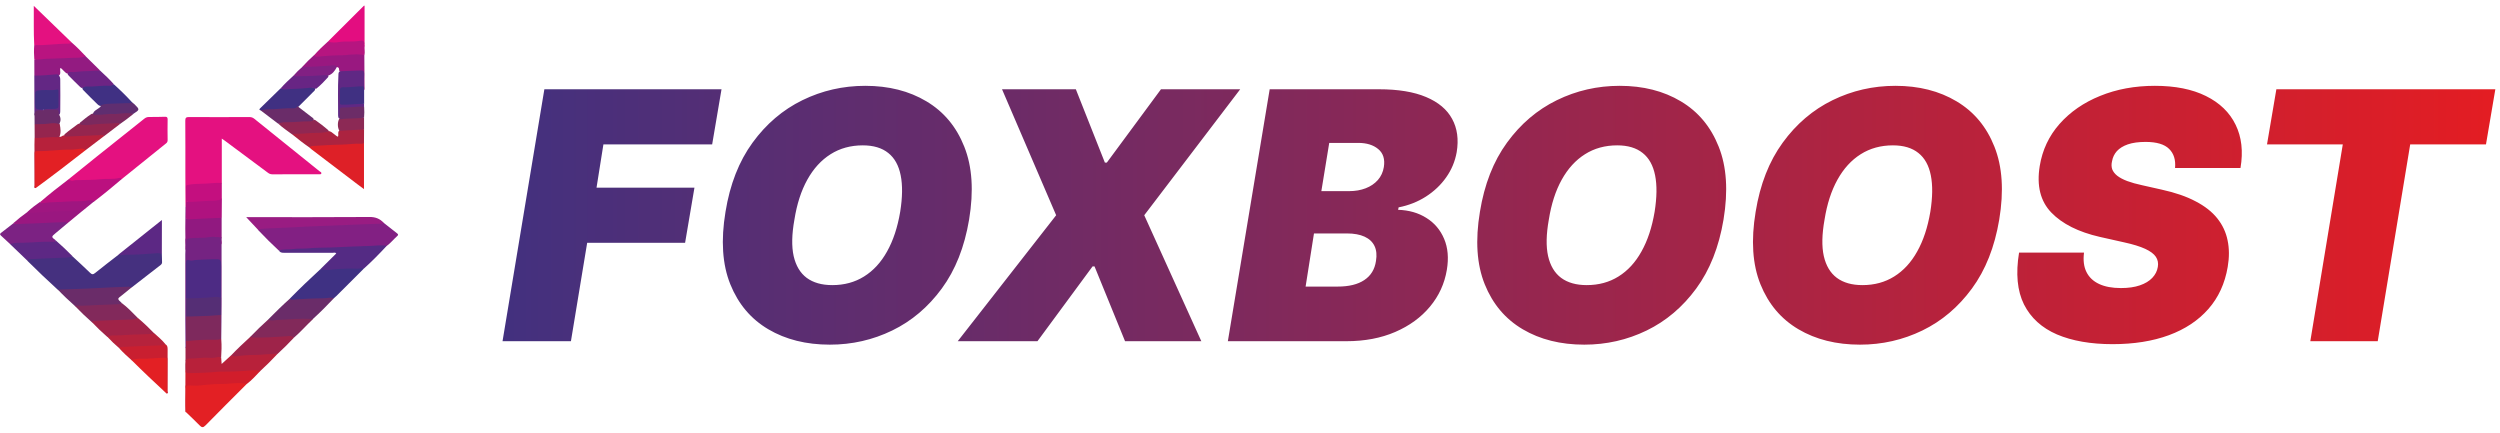 <svg width="231" height="40" viewBox="0 0 231 40" fill="none" xmlns="http://www.w3.org/2000/svg">
<path d="M46.434 31.527L50.299 8.248H66.668L65.804 13.34H55.755L55.119 17.341H64.167L63.303 22.434H54.255L52.754 31.527H46.434ZM89.544 20.297C89.119 22.828 88.278 24.95 87.02 26.662C85.762 28.375 84.235 29.667 82.439 30.539C80.643 31.41 78.722 31.846 76.676 31.846C74.494 31.846 72.599 31.372 70.993 30.425C69.386 29.478 68.216 28.091 67.48 26.265C66.745 24.438 66.598 22.206 67.037 19.569C67.446 17.038 68.28 14.909 69.538 13.181C70.796 11.453 72.33 10.146 74.141 9.259C75.953 8.373 77.889 7.93 79.95 7.93C82.117 7.93 84.001 8.407 85.6 9.362C87.206 10.317 88.373 11.715 89.1 13.556C89.836 15.398 89.983 17.645 89.544 20.297ZM83.178 19.569C83.391 18.236 83.406 17.114 83.224 16.205C83.042 15.288 82.659 14.598 82.076 14.136C81.492 13.666 80.708 13.431 79.723 13.431C78.601 13.431 77.608 13.704 76.745 14.25C75.881 14.795 75.165 15.58 74.596 16.603C74.028 17.626 73.63 18.857 73.403 20.297C73.16 21.646 73.137 22.767 73.334 23.662C73.539 24.556 73.941 25.226 74.539 25.674C75.146 26.121 75.934 26.344 76.904 26.344C78.01 26.344 78.988 26.079 79.836 25.549C80.693 25.018 81.401 24.249 81.962 23.241C82.53 22.233 82.936 21.009 83.178 19.569ZM99.408 8.248L102.09 15.023H102.272L107.274 8.248H114.594L105.728 19.888L111.002 31.527H103.954L101.135 24.616H100.953L95.861 31.527H88.495L97.589 19.888L92.587 8.248H99.408ZM113.454 31.527L117.319 8.248H127.413C129.186 8.248 130.638 8.487 131.767 8.964C132.903 9.441 133.707 10.116 134.176 10.987C134.654 11.859 134.794 12.886 134.597 14.068C134.445 14.916 134.12 15.693 133.619 16.398C133.127 17.095 132.502 17.686 131.744 18.171C130.994 18.649 130.156 18.978 129.232 19.16L129.186 19.387C130.187 19.418 131.058 19.668 131.801 20.138C132.543 20.6 133.089 21.244 133.438 22.07C133.786 22.889 133.87 23.843 133.688 24.935C133.476 26.208 132.956 27.341 132.13 28.333C131.304 29.326 130.232 30.107 128.914 30.675C127.595 31.243 126.095 31.527 124.412 31.527H113.454ZM120.638 26.48H123.594C124.64 26.48 125.462 26.28 126.06 25.878C126.667 25.477 127.027 24.889 127.14 24.116C127.231 23.571 127.186 23.108 127.004 22.729C126.822 22.351 126.515 22.063 126.083 21.866C125.651 21.669 125.109 21.57 124.458 21.57H121.411L120.638 26.48ZM122.093 17.66H124.685C125.231 17.66 125.731 17.573 126.185 17.398C126.64 17.224 127.015 16.97 127.311 16.637C127.606 16.303 127.792 15.902 127.868 15.432C127.981 14.704 127.807 14.151 127.345 13.772C126.89 13.393 126.276 13.204 125.503 13.204H122.821L122.093 17.66ZM159.252 20.297C158.828 22.828 157.987 24.95 156.729 26.662C155.471 28.375 153.944 29.667 152.148 30.539C150.352 31.41 148.431 31.846 146.385 31.846C144.202 31.846 142.308 31.372 140.701 30.425C139.095 29.478 137.924 28.091 137.189 26.265C136.454 24.438 136.306 22.206 136.745 19.569C137.155 17.038 137.988 14.909 139.246 13.181C140.504 11.453 142.039 10.146 143.85 9.259C145.661 8.373 147.597 7.93 149.658 7.93C151.826 7.93 153.709 8.407 155.308 9.362C156.914 10.317 158.081 11.715 158.809 13.556C159.544 15.398 159.692 17.645 159.252 20.297ZM152.887 19.569C153.099 18.236 153.114 17.114 152.932 16.205C152.75 15.288 152.368 14.598 151.784 14.136C151.2 13.666 150.416 13.431 149.431 13.431C148.309 13.431 147.317 13.704 146.453 14.25C145.589 14.795 144.873 15.58 144.304 16.603C143.736 17.626 143.338 18.857 143.111 20.297C142.868 21.646 142.846 22.767 143.043 23.662C143.247 24.556 143.649 25.226 144.248 25.674C144.854 26.121 145.642 26.344 146.612 26.344C147.718 26.344 148.696 26.079 149.545 25.549C150.401 25.018 151.11 24.249 151.67 23.241C152.239 22.233 152.644 21.009 152.887 19.569ZM184.729 20.297C184.304 22.828 183.463 24.95 182.205 26.662C180.947 28.375 179.42 29.667 177.624 30.539C175.828 31.41 173.907 31.846 171.861 31.846C169.679 31.846 167.784 31.372 166.178 30.425C164.571 29.478 163.4 28.091 162.665 26.265C161.93 24.438 161.782 22.206 162.222 19.569C162.631 17.038 163.465 14.909 164.723 13.181C165.98 11.453 167.515 10.146 169.326 9.259C171.137 8.373 173.074 7.93 175.135 7.93C177.302 7.93 179.185 8.407 180.784 9.362C182.391 10.317 183.558 11.715 184.285 13.556C185.02 15.398 185.168 17.645 184.729 20.297ZM178.363 19.569C178.575 18.236 178.59 17.114 178.408 16.205C178.227 15.288 177.844 14.598 177.26 14.136C176.677 13.666 175.893 13.431 174.907 13.431C173.786 13.431 172.793 13.704 171.929 14.25C171.065 14.795 170.349 15.58 169.781 16.603C169.213 17.626 168.815 18.857 168.587 20.297C168.345 21.646 168.322 22.767 168.519 23.662C168.724 24.556 169.125 25.226 169.724 25.674C170.33 26.121 171.118 26.344 172.088 26.344C173.195 26.344 174.172 26.079 175.021 25.549C175.877 25.018 176.586 24.249 177.147 23.241C177.715 22.233 178.12 21.009 178.363 19.569ZM200.975 15.523C201.043 14.773 200.861 14.185 200.429 13.761C199.997 13.329 199.27 13.113 198.247 13.113C197.595 13.113 197.049 13.189 196.61 13.34C196.178 13.492 195.841 13.7 195.598 13.965C195.363 14.231 195.216 14.538 195.155 14.886C195.087 15.159 195.091 15.409 195.166 15.636C195.25 15.856 195.405 16.057 195.632 16.239C195.867 16.421 196.174 16.584 196.553 16.728C196.94 16.872 197.398 17 197.928 17.114L199.747 17.523C200.99 17.796 202.032 18.156 202.873 18.603C203.722 19.043 204.389 19.566 204.874 20.172C205.359 20.778 205.677 21.456 205.829 22.206C205.988 22.957 205.992 23.775 205.84 24.662C205.582 26.193 204.987 27.488 204.055 28.549C203.123 29.61 201.907 30.417 200.407 30.971C198.906 31.524 197.171 31.8 195.2 31.8C193.185 31.8 191.472 31.501 190.062 30.902C188.661 30.296 187.645 29.372 187.016 28.129C186.395 26.878 186.243 25.283 186.561 23.343H192.563C192.472 24.056 192.548 24.654 192.791 25.139C193.033 25.624 193.423 25.992 193.961 26.242C194.499 26.492 195.17 26.617 195.973 26.617C196.655 26.617 197.239 26.534 197.724 26.367C198.209 26.2 198.592 25.969 198.872 25.674C199.152 25.378 199.323 25.041 199.383 24.662C199.444 24.313 199.383 24.003 199.202 23.73C199.02 23.457 198.69 23.211 198.213 22.991C197.735 22.771 197.08 22.57 196.246 22.388L194.018 21.888C192.04 21.434 190.547 20.683 189.54 19.638C188.532 18.592 188.176 17.16 188.471 15.341C188.714 13.856 189.324 12.56 190.301 11.453C191.286 10.339 192.537 9.475 194.052 8.862C195.576 8.24 197.262 7.93 199.111 7.93C200.99 7.93 202.562 8.244 203.828 8.873C205.101 9.502 206.014 10.385 206.567 11.521C207.128 12.658 207.28 13.992 207.022 15.523H200.975ZM209.472 13.34L210.336 8.248H230.569L229.705 13.34H222.703L219.702 31.527H213.473L216.474 13.34H209.472Z" fill="url(#paint0_linear_5_164)"/>
<g clip-path="url(#clip0_5_164)">
<path d="M17.141 19.051C17.134 18.045 17.128 17.039 17.128 16.04C17.128 14.41 17.134 12.78 17.121 11.151C17.121 10.889 17.189 10.815 17.459 10.815C19.322 10.829 21.184 10.822 23.04 10.815C23.223 10.815 23.358 10.862 23.5 10.976C25.505 12.593 27.51 14.195 29.508 15.812C29.582 15.872 29.724 15.912 29.691 16.026C29.657 16.14 29.515 16.1 29.42 16.1C27.997 16.1 26.575 16.1 25.16 16.107C24.991 16.107 24.862 16.047 24.733 15.946C23.44 14.98 22.139 14.014 20.839 13.049C20.751 12.982 20.663 12.921 20.494 12.807C20.494 14.222 20.494 15.57 20.494 16.912C20.405 16.999 20.297 17.006 20.182 17.006C19.424 17.039 18.658 17.079 17.9 17.119C17.812 17.126 17.724 17.133 17.629 17.14C17.358 17.146 17.27 17.274 17.283 17.542C17.304 17.898 17.297 18.253 17.283 18.608C17.277 18.742 17.29 18.877 17.236 19.004C17.216 19.038 17.189 19.058 17.141 19.051Z" fill="#E41180"/>
<path d="M14.954 23.477C14.96 23.726 14.967 23.967 14.974 24.215C14.981 24.322 14.94 24.403 14.852 24.477C13.951 25.167 13.057 25.865 12.163 26.562C11.412 26.603 10.66 26.649 9.908 26.683C8.581 26.743 7.253 26.777 5.926 26.864C5.723 26.878 5.52 26.898 5.337 26.77C4.382 25.905 3.461 25.02 2.546 24.114C2.479 23.88 2.662 23.873 2.797 23.866C3.068 23.846 3.339 23.793 3.603 23.799C4.361 23.813 5.113 23.678 5.865 23.726C6.149 23.746 6.414 23.585 6.698 23.685C7.24 24.188 7.788 24.684 8.317 25.201C8.486 25.362 8.588 25.389 8.784 25.228C9.488 24.658 10.213 24.108 10.931 23.551C11.046 23.511 11.168 23.477 11.29 23.471C12.36 23.444 13.437 23.39 14.507 23.323C14.676 23.303 14.852 23.303 14.954 23.477Z" fill="#45307F"/>
<path d="M6.339 16.563C7.213 15.859 8.08 15.155 8.953 14.457C10.409 13.297 11.865 12.143 13.322 10.976C13.457 10.862 13.599 10.809 13.775 10.809C14.263 10.815 14.744 10.802 15.231 10.789C15.421 10.782 15.489 10.835 15.489 11.03C15.475 11.667 15.482 12.304 15.489 12.935C15.489 13.055 15.462 13.149 15.367 13.23C13.985 14.336 12.61 15.45 11.229 16.563C10.26 16.603 9.299 16.637 8.33 16.704C7.788 16.744 7.247 16.697 6.712 16.777C6.542 16.804 6.393 16.744 6.339 16.563Z" fill="#E41180"/>
<path d="M35.468 20.6C35.874 20.915 36.273 21.237 36.68 21.553C36.788 21.64 36.836 21.7 36.707 21.807C36.375 22.102 36.097 22.458 35.732 22.726C35.23 22.834 34.722 22.807 34.221 22.827C33.436 22.86 32.65 22.887 31.858 22.921C30.625 22.974 29.386 23.028 28.153 23.088C27.361 23.122 26.562 23.249 25.762 23.149C25.112 22.545 24.483 21.928 23.88 21.284C23.887 21.063 24.076 21.05 24.218 21.043C24.611 21.036 25.004 20.969 25.397 20.962C27.225 20.942 29.04 20.781 30.869 20.748C31.885 20.728 32.894 20.654 33.91 20.627C34.431 20.6 34.946 20.493 35.468 20.6Z" fill="#822083"/>
<path d="M22.803 35.475C21.53 36.75 20.25 38.017 18.99 39.305C18.767 39.533 18.645 39.513 18.435 39.298C18.028 38.876 17.602 38.487 17.182 38.078C17.107 37.3 17.168 36.522 17.148 35.737C17.141 35.502 17.331 35.516 17.487 35.502C17.927 35.469 18.367 35.475 18.8 35.449C19.979 35.368 21.164 35.308 22.342 35.301C22.512 35.308 22.722 35.247 22.803 35.475Z" fill="#E32024"/>
<path d="M33.571 24.866C32.745 25.691 31.925 26.515 31.099 27.334C31.018 27.414 30.937 27.481 30.849 27.555C30.591 27.662 30.314 27.629 30.049 27.642C29.04 27.682 28.025 27.749 27.015 27.749C26.907 27.749 26.738 27.776 26.805 27.568C27.706 26.649 28.641 25.758 29.589 24.886C29.989 24.765 30.409 24.825 30.822 24.785C31.641 24.705 32.461 24.698 33.28 24.691C33.402 24.698 33.585 24.624 33.571 24.866Z" fill="#3F3183"/>
<path d="M33.632 13.223C33.632 14.611 33.632 16.006 33.632 17.475C33.388 17.294 33.192 17.146 33.002 17.006C31.594 15.932 30.178 14.859 28.77 13.786C28.715 13.746 28.675 13.699 28.62 13.652C28.607 13.424 28.79 13.418 28.939 13.404C29.785 13.357 30.639 13.29 31.485 13.27C32.081 13.25 32.67 13.163 33.266 13.19C33.395 13.183 33.517 13.156 33.632 13.223Z" fill="#DE2027"/>
<path d="M33.571 24.866C33.558 24.785 33.51 24.738 33.429 24.765C33.145 24.866 32.847 24.812 32.562 24.812C31.81 24.819 31.065 24.852 30.32 24.946C30.07 24.98 29.833 24.879 29.589 24.886C30.083 24.396 30.571 23.913 31.072 23.417C30.977 23.303 30.855 23.357 30.754 23.357C29.244 23.35 27.733 23.35 26.223 23.357C26.027 23.357 25.864 23.33 25.769 23.142C26.189 22.994 26.636 23.082 27.07 23.015C27.53 22.941 28.011 22.994 28.485 22.948C29.189 22.874 29.901 22.894 30.605 22.867C31.824 22.813 33.043 22.753 34.269 22.72C34.756 22.706 35.244 22.619 35.738 22.713C35.041 23.464 34.33 24.188 33.571 24.866Z" fill="#542B84"/>
<path d="M20.439 33.068C20.453 33.242 20.466 33.41 20.48 33.631C20.778 33.356 21.049 33.115 21.32 32.867C21.496 32.746 21.692 32.826 21.875 32.806C22.823 32.692 23.771 32.692 24.726 32.632C24.896 32.618 25.058 32.605 25.227 32.592C25.377 32.578 25.526 32.578 25.6 32.746C25.099 33.282 24.584 33.792 24.042 34.288C23.622 34.369 23.196 34.349 22.776 34.382C22.41 34.409 22.038 34.422 21.665 34.429C20.304 34.456 18.949 34.577 17.595 34.583C17.202 34.583 17.168 34.55 17.148 34.221C17.148 33.986 17.148 33.752 17.148 33.517C17.148 33.155 17.209 33.061 17.554 33.048C18.008 33.028 18.448 32.954 18.902 32.96C19.288 32.967 19.667 32.98 20.053 32.92C20.209 32.893 20.358 32.907 20.439 33.068Z" fill="#B8213A"/>
<path d="M35.468 20.6C35.42 20.62 35.366 20.654 35.319 20.661C34.655 20.687 33.991 20.701 33.334 20.734C32.102 20.788 30.862 20.842 29.63 20.882C28.709 20.909 27.788 20.962 26.873 21.016C25.986 21.07 25.099 21.076 24.218 21.137C24.09 21.143 23.975 21.17 23.893 21.284C23.514 20.882 23.135 20.473 22.749 20.064C22.837 20.064 22.952 20.064 23.074 20.064C26.758 20.064 30.442 20.077 34.12 20.05C34.682 20.037 35.102 20.205 35.468 20.6Z" fill="#991C82"/>
<path d="M6.339 16.563C6.502 16.684 6.664 16.751 6.867 16.663C6.928 16.637 7.003 16.643 7.064 16.643C7.829 16.623 8.594 16.643 9.353 16.556C9.901 16.496 10.457 16.583 10.992 16.449C11.087 16.422 11.202 16.422 11.222 16.57C10.409 17.26 9.583 17.944 8.73 18.595C8.411 18.675 8.08 18.662 7.761 18.682C7.213 18.716 6.657 18.736 6.109 18.756C5.425 18.776 4.734 18.816 4.05 18.863C3.914 18.87 3.684 18.971 3.711 18.669C4.565 17.931 5.445 17.24 6.339 16.563Z" fill="#BB107F"/>
<path d="M6.217 20.64C5.858 20.942 5.492 21.244 5.134 21.546C4.734 21.875 4.734 21.901 5.14 22.196C5.181 22.471 4.957 22.424 4.815 22.438C4.321 22.471 3.826 22.471 3.339 22.485C2.533 22.498 1.734 22.646 0.928 22.545C0.65 22.29 0.379 22.029 0.095 21.774C-0.007 21.68 -0.034 21.613 0.095 21.519C0.467 21.237 0.833 20.949 1.199 20.661C1.564 20.593 1.937 20.593 2.296 20.58C3.373 20.547 4.45 20.506 5.526 20.439C5.696 20.426 5.865 20.419 6.028 20.446C6.129 20.466 6.278 20.459 6.217 20.64Z" fill="#7C2283"/>
<path d="M7.904 13.88C6.386 15.067 4.856 16.241 3.298 17.381C3.17 17.381 3.203 17.28 3.203 17.207C3.203 16.187 3.21 15.175 3.197 14.155C3.197 13.921 3.319 13.86 3.508 13.86C4.375 13.847 5.242 13.733 6.109 13.726C6.596 13.719 7.077 13.646 7.558 13.659C7.7 13.659 7.924 13.599 7.904 13.88Z" fill="#E32024"/>
<path d="M5.344 26.757C6.576 26.71 7.815 26.69 9.048 26.616C9.969 26.556 10.883 26.529 11.805 26.495C11.926 26.489 12.055 26.489 12.163 26.556C11.784 26.864 11.412 27.179 11.026 27.474C10.883 27.582 10.924 27.669 11.012 27.77C11.08 27.843 11.154 27.91 11.229 27.977C11.263 28.232 11.053 28.199 10.924 28.206C10.531 28.226 10.138 28.259 9.746 28.266C8.967 28.279 8.195 28.373 7.416 28.353C7.233 28.346 7.057 28.346 6.894 28.246C6.353 27.763 5.831 27.28 5.344 26.757Z" fill="#6A2C69"/>
<path d="M26.805 27.575C26.812 27.649 26.846 27.696 26.934 27.689C27.93 27.622 28.925 27.568 29.921 27.562C30.232 27.562 30.537 27.434 30.849 27.562C30.219 28.226 29.575 28.876 28.891 29.493C28.756 29.513 28.627 29.547 28.492 29.553C27.408 29.56 26.331 29.594 25.248 29.701C25.065 29.721 24.882 29.721 24.78 29.52C25.444 28.849 26.108 28.199 26.805 27.575Z" fill="#6A2C69"/>
<path d="M17.141 32.182C17.134 31.264 17.128 30.352 17.121 29.433C17.121 27.454 17.121 25.476 17.121 23.497C17.121 23.377 17.134 23.256 17.134 23.129C17.162 22.827 17.155 22.525 17.141 22.223C17.134 22.015 17.202 21.908 17.419 21.901C18.353 21.868 19.281 21.767 20.216 21.794C20.405 21.801 20.473 21.875 20.466 22.062C20.46 22.237 20.453 22.418 20.473 22.599C20.473 24.436 20.48 26.267 20.473 28.105C20.473 29.191 20.453 30.285 20.439 31.371C20.399 31.344 20.372 31.311 20.358 31.27C20.277 30.553 20.331 29.828 20.324 29.104C20.311 28.574 20.311 28.044 20.324 27.515C20.311 26.509 20.324 25.509 20.317 24.503C20.317 24.047 20.29 24.041 19.843 24.041C19.065 24.041 18.293 24.135 17.52 24.148C17.304 24.155 17.283 24.275 17.283 24.43C17.277 24.832 17.283 25.235 17.277 25.637C17.277 26.281 17.283 26.931 17.27 27.575C17.283 28.132 17.283 28.682 17.27 29.238C17.283 29.989 17.283 30.734 17.27 31.485C17.243 31.72 17.398 31.988 17.141 32.182Z" fill="#752382"/>
<path d="M7.897 5.182C8.35 5.624 8.797 6.074 9.251 6.516C8.879 6.704 8.472 6.651 8.08 6.671C7.497 6.698 6.921 6.738 6.346 6.798C6.129 6.845 6.034 6.664 5.899 6.557C5.79 6.47 5.716 6.335 5.581 6.275C5.492 6.516 5.689 6.812 5.425 7.013C4.937 7.019 4.443 7.006 3.955 7.066C3.698 7.1 3.42 7.154 3.176 6.993C3.176 6.503 3.17 6.007 3.17 5.517C3.454 5.35 3.779 5.39 4.084 5.363C5.31 5.249 6.549 5.323 7.775 5.148C7.815 5.135 7.856 5.148 7.897 5.182Z" fill="#931B81"/>
<path d="M17.182 34.201C17.168 34.396 17.236 34.476 17.446 34.476C18.374 34.469 19.302 34.429 20.229 34.342C20.297 34.335 20.365 34.335 20.433 34.342C21.421 34.342 22.403 34.308 23.385 34.208C23.616 34.188 23.832 34.255 24.049 34.282C23.649 34.697 23.27 35.127 22.803 35.482C22.288 35.341 21.76 35.415 21.238 35.442C21.056 35.449 20.859 35.482 20.67 35.482C19.965 35.475 19.261 35.522 18.557 35.609C18.204 35.65 17.846 35.63 17.487 35.616C17.256 35.609 17.168 35.677 17.175 35.918C17.189 36.642 17.182 37.367 17.182 38.091C17.128 38.071 17.121 38.031 17.121 37.984C17.128 36.723 17.128 35.469 17.134 34.208C17.155 34.201 17.168 34.201 17.182 34.201Z" fill="#D11D2B"/>
<path d="M7.904 13.88C7.666 13.625 7.362 13.773 7.098 13.786C6.921 13.793 6.745 13.833 6.563 13.827C5.52 13.806 4.483 13.988 3.44 13.961C3.298 13.961 3.237 14.014 3.237 14.155C3.237 15.188 3.237 16.228 3.244 17.26C3.244 17.301 3.278 17.334 3.298 17.374C3.095 17.368 3.203 17.213 3.203 17.14C3.19 15.879 3.19 14.618 3.183 13.357C3.183 13.156 3.19 12.955 3.197 12.754C3.481 12.566 3.806 12.646 4.118 12.606C4.531 12.552 4.951 12.559 5.364 12.606C5.492 12.66 5.608 12.666 5.73 12.579C5.818 12.512 5.926 12.492 6.041 12.512C7.05 12.499 8.059 12.391 9.068 12.378C9.19 12.378 9.319 12.371 9.441 12.398C9.536 12.425 9.651 12.438 9.603 12.586C9.035 13.022 8.472 13.451 7.904 13.88Z" fill="#B7213B"/>
<path d="M33.632 13.223C33.558 13.243 33.483 13.29 33.409 13.283C32.779 13.243 32.156 13.357 31.533 13.364C30.639 13.377 29.752 13.444 28.858 13.491C28.742 13.498 28.668 13.545 28.62 13.646C28.058 13.263 27.53 12.848 27.002 12.418C27.083 12.291 27.219 12.264 27.354 12.257C28.343 12.23 29.325 12.15 30.314 12.116C30.557 12.096 30.7 12.271 30.869 12.391C30.984 12.472 31.086 12.586 31.228 12.633C31.316 12.432 31.153 12.17 31.404 12.023C32.068 11.868 32.752 11.949 33.422 11.875C33.504 11.868 33.578 11.895 33.639 11.956C33.639 12.371 33.632 12.794 33.632 13.223Z" fill="#AC2340"/>
<path d="M25.607 32.739C25.424 32.625 25.241 32.712 25.058 32.719C24.584 32.719 24.124 32.793 23.656 32.793C23.04 32.8 22.43 32.826 21.821 32.927C21.645 32.954 21.496 32.86 21.327 32.867C21.902 32.256 22.518 31.686 23.135 31.116C23.257 31.083 23.379 31.076 23.5 31.076C24.523 31.096 25.539 31.022 26.555 30.962C26.778 30.948 27.063 30.875 27.158 31.203C26.657 31.74 26.142 32.249 25.607 32.739Z" fill="#9E2349"/>
<path d="M3.163 4.169C3.095 2.955 3.136 1.748 3.122 0.541C4.294 1.668 5.459 2.794 6.617 3.921C6.569 4.102 6.414 4.122 6.271 4.129C5.398 4.156 4.524 4.263 3.644 4.276C3.481 4.27 3.305 4.29 3.163 4.169Z" fill="#E41180"/>
<path d="M0.921 22.545C1.368 22.411 1.835 22.431 2.289 22.424C3.156 22.404 4.016 22.297 4.883 22.344C4.991 22.351 5.12 22.364 5.14 22.203C5.682 22.673 6.204 23.169 6.705 23.679C6.366 23.813 6.007 23.813 5.648 23.819C4.687 23.846 3.725 23.907 2.763 23.947C2.648 23.953 2.567 23.98 2.553 24.108C2.005 23.585 1.463 23.061 0.921 22.545Z" fill="#5D2884"/>
<path d="M27.151 31.21C26.948 30.969 26.684 31.062 26.433 31.076C25.397 31.143 24.361 31.217 23.325 31.183C23.264 31.183 23.196 31.143 23.135 31.116C23.663 30.566 24.218 30.03 24.787 29.52C25.051 29.688 25.329 29.58 25.6 29.567C26.677 29.5 27.76 29.419 28.844 29.466C28.864 29.466 28.885 29.486 28.905 29.5C28.309 30.056 27.774 30.674 27.151 31.21Z" fill="#82295A"/>
<path d="M6.888 28.239C7.836 28.286 8.77 28.172 9.719 28.159C10.138 28.152 10.565 28.112 10.992 28.105C11.093 28.105 11.202 28.118 11.222 27.977C11.777 28.387 12.245 28.89 12.726 29.372C12.604 29.621 12.367 29.6 12.143 29.614C11.046 29.688 9.942 29.681 8.845 29.755C8.73 29.761 8.621 29.775 8.513 29.795C7.951 29.299 7.409 28.782 6.888 28.239Z" fill="#82295B"/>
<path d="M8.52 29.795C8.533 29.634 8.655 29.647 8.77 29.647C9.935 29.6 11.1 29.553 12.258 29.52C12.434 29.513 12.583 29.446 12.732 29.372C13.281 29.835 13.796 30.331 14.297 30.848C14.216 30.948 14.1 30.955 13.992 30.955C12.935 31.002 11.879 31.089 10.822 31.089C10.518 31.089 10.22 31.21 9.915 31.13C9.427 30.707 8.96 30.258 8.52 29.795Z" fill="#A12348"/>
<path d="M14.954 23.477C14.723 23.357 14.466 23.397 14.229 23.417C13.349 23.491 12.475 23.544 11.595 23.538C11.378 23.538 11.154 23.638 10.938 23.531C12.258 22.478 13.579 21.425 14.96 20.325C14.954 21.432 14.954 22.451 14.954 23.477Z" fill="#5C2884"/>
<path d="M27.936 6.174C28.275 5.792 28.641 5.437 29.027 5.088C29.576 5.122 30.124 5.068 30.673 5.048C31.526 5.014 32.373 4.927 33.226 4.94C33.388 4.94 33.571 4.907 33.666 5.101C33.673 6.054 33.673 7.013 33.68 7.965C33.68 8.086 33.707 8.207 33.653 8.327C33.537 8.24 33.544 8.113 33.544 7.985C33.531 7.643 33.531 7.294 33.537 6.946C33.544 6.698 33.436 6.617 33.192 6.61C32.806 6.604 32.427 6.644 32.047 6.677C31.858 6.691 31.661 6.698 31.479 6.644C31.384 6.61 31.329 6.537 31.336 6.449C31.343 6.248 31.221 6.195 31.052 6.188C30.327 6.134 29.603 6.228 28.878 6.248C28.566 6.262 28.241 6.369 27.936 6.174Z" fill="#991880"/>
<path d="M20.48 22.599C20.473 22.592 20.466 22.579 20.46 22.572C20.29 22.371 20.683 21.908 20.209 21.915C19.938 21.921 19.674 21.841 19.383 21.901C18.875 22.009 18.34 21.955 17.812 21.995C17.189 22.049 17.189 22.009 17.182 22.646C17.182 22.807 17.229 22.981 17.141 23.135C17.114 21.774 17.114 20.413 17.141 19.051C17.155 19.051 17.168 19.051 17.175 19.051C17.392 19.453 17.263 19.869 17.256 20.231C17.283 20.198 17.365 20.171 17.453 20.164C18.347 20.09 19.241 20.07 20.135 20.023C20.256 20.017 20.385 20.023 20.48 20.124C20.487 20.949 20.48 21.774 20.48 22.599Z" fill="#911980"/>
<path d="M24.09 10.205C23.893 10.145 23.981 10.064 24.069 9.977C24.686 9.38 25.295 8.783 25.905 8.186C26.304 8.092 26.711 8.139 27.11 8.119C27.754 8.092 28.404 7.945 29.054 8.079C29.223 8.294 29.027 8.408 28.912 8.522C28.445 9.005 27.964 9.467 27.489 9.944C27.415 10.037 27.314 10.091 27.198 10.091C26.216 10.131 25.234 10.219 24.245 10.239C24.198 10.239 24.144 10.239 24.09 10.205Z" fill="#403082"/>
<path d="M30.314 3.827C31.418 2.727 32.515 1.634 33.619 0.534C33.632 0.521 33.659 0.527 33.686 0.527C33.686 1.782 33.686 3.036 33.686 4.29C33.653 4.283 33.619 4.276 33.605 4.243C33.402 3.854 33.409 3.881 32.948 3.901C32.21 3.941 31.465 3.988 30.72 3.995C30.564 4.001 30.395 4.001 30.314 3.827Z" fill="#E30D80"/>
<path d="M15.373 36.347C14.29 35.341 13.213 34.328 12.163 33.282C12.177 33.088 12.346 33.108 12.468 33.094C13.389 33.001 14.31 32.98 15.231 32.947C15.373 32.94 15.462 32.987 15.462 33.155C15.455 34.181 15.462 35.207 15.462 36.233C15.455 36.287 15.455 36.34 15.373 36.347Z" fill="#E32024"/>
<path d="M17.182 34.201H17.162H17.141C17.141 33.531 17.141 32.853 17.141 32.182C17.236 31.968 17.162 31.74 17.189 31.518C17.277 31.425 17.392 31.378 17.514 31.371C18.448 31.317 19.39 31.264 20.331 31.277C20.365 31.277 20.392 31.297 20.419 31.317C20.426 31.337 20.433 31.358 20.446 31.371C20.494 31.934 20.466 32.498 20.433 33.061C20.324 32.994 20.196 32.967 20.074 33.001C19.796 33.088 19.518 33.074 19.241 33.054C18.678 33.021 18.123 33.142 17.561 33.128C17.304 33.121 17.134 33.222 17.175 33.531C17.209 33.758 17.182 33.98 17.182 34.201Z" fill="#A22247"/>
<path d="M3.163 4.169C4.226 4.209 5.283 4.028 6.339 4.035C6.441 4.035 6.535 3.988 6.617 3.921C7.07 4.31 7.49 4.739 7.897 5.175C7.45 5.403 6.949 5.316 6.481 5.35C5.716 5.403 4.937 5.396 4.172 5.437C3.84 5.457 3.508 5.537 3.17 5.504C3.136 5.061 3.129 4.612 3.163 4.169Z" fill="#B91480"/>
<path d="M10.531 7.797C11.127 8.334 11.696 8.897 12.238 9.487C12.143 9.689 11.953 9.622 11.798 9.635C10.985 9.702 10.165 9.669 9.36 9.789C9.197 9.809 9.089 9.715 8.98 9.608C8.574 9.213 8.168 8.817 7.775 8.408C7.68 8.307 7.545 8.213 7.646 8.039C7.741 7.952 7.863 7.911 7.985 7.905C8.831 7.898 9.678 7.797 10.531 7.797Z" fill="#403083"/>
<path d="M20.487 20.124C19.471 20.171 18.448 20.204 17.432 20.265C17.209 20.278 17.175 20.211 17.182 20.017C17.195 19.695 17.182 19.373 17.182 19.051C17.182 18.917 17.189 18.783 17.195 18.649C17.547 18.461 17.947 18.521 18.32 18.494C19.004 18.454 19.688 18.441 20.372 18.34C20.419 18.333 20.46 18.347 20.5 18.374C20.487 18.964 20.487 19.541 20.487 20.124Z" fill="#AF127F"/>
<path d="M6.217 20.64C6.183 20.5 6.068 20.526 5.973 20.526C4.7 20.553 3.427 20.654 2.154 20.674C1.829 20.681 1.51 20.755 1.192 20.654C1.619 20.272 2.072 19.916 2.54 19.581C3.095 19.507 3.657 19.541 4.219 19.487C5.106 19.4 5.994 19.453 6.881 19.373C7.118 19.353 7.382 19.293 7.572 19.52C7.125 19.896 6.671 20.265 6.217 20.64Z" fill="#9A1780"/>
<path d="M20.494 18.38C20.101 18.595 19.654 18.541 19.241 18.561C18.557 18.588 17.873 18.675 17.189 18.649C17.189 18.193 17.189 17.736 17.182 17.28C17.182 17.153 17.195 17.119 17.358 17.086C17.798 16.999 18.238 16.979 18.678 16.979C19.281 16.979 19.884 16.858 20.494 16.905C20.487 17.401 20.494 17.891 20.494 18.38Z" fill="#C40F7F"/>
<path d="M30.314 3.827C30.645 3.968 31.011 3.934 31.343 3.881C31.98 3.78 32.616 3.901 33.246 3.767C33.524 3.706 33.707 3.8 33.646 4.129C33.639 4.176 33.673 4.23 33.686 4.283C33.666 4.551 33.74 4.826 33.673 5.095C33.178 4.974 32.677 5.034 32.176 5.061C32.075 5.068 31.98 5.101 31.878 5.101C31.038 5.101 30.205 5.148 29.372 5.236C29.237 5.249 29.101 5.249 29.034 5.088C29.433 4.645 29.86 4.23 30.314 3.827Z" fill="#B61580"/>
<path d="M15.373 36.347C15.448 36.26 15.421 36.159 15.421 36.059C15.421 35.154 15.414 34.248 15.428 33.349C15.428 33.128 15.421 33.048 15.13 33.054C14.432 33.068 13.741 33.168 13.044 33.148C12.753 33.142 12.448 33.155 12.17 33.289C11.771 32.94 11.384 32.585 11.032 32.196C11.066 31.981 11.242 31.988 11.391 31.975C12.4 31.894 13.409 31.867 14.419 31.84C14.71 31.834 14.988 31.726 15.279 31.8C15.462 31.907 15.489 32.068 15.489 32.27C15.482 33.557 15.489 34.852 15.475 36.139C15.475 36.193 15.617 36.388 15.373 36.347Z" fill="#C91F30"/>
<path d="M15.279 31.794C14.994 31.934 14.696 31.921 14.392 31.928C13.369 31.961 12.346 32.015 11.33 32.055C11.215 32.062 11.107 32.095 11.032 32.182C10.64 31.854 10.267 31.498 9.922 31.123C10.118 31.029 10.335 30.982 10.538 30.989C11.236 31.015 11.926 30.908 12.624 30.908C13.186 30.908 13.741 30.861 14.303 30.834C14.642 31.143 14.994 31.438 15.279 31.794Z" fill="#B6223C"/>
<path d="M7.578 19.52C7.294 19.44 7.01 19.42 6.712 19.494C6.596 19.527 6.468 19.514 6.346 19.514C5.418 19.514 4.497 19.554 3.569 19.628C3.237 19.655 2.878 19.708 2.54 19.574C2.905 19.232 3.298 18.93 3.711 18.649C3.732 18.796 3.84 18.79 3.942 18.769C4.7 18.649 5.465 18.689 6.224 18.622C6.861 18.561 7.504 18.649 8.134 18.515C8.33 18.468 8.533 18.515 8.73 18.582C8.35 18.897 7.964 19.212 7.578 19.52Z" fill="#9F1680"/>
<path d="M24.09 10.205C24.469 10.071 24.875 10.104 25.255 10.091C25.871 10.064 26.487 9.97 27.104 10.011C27.293 10.024 27.395 9.95 27.476 9.803C27.909 10.138 28.343 10.473 28.776 10.802C28.891 10.889 29.067 10.97 28.952 11.171C28.871 11.251 28.763 11.291 28.648 11.298C27.666 11.352 26.69 11.405 25.708 11.432C25.173 11.023 24.632 10.614 24.09 10.205Z" fill="#6A2C69"/>
<path d="M10.531 7.797C10.389 7.891 10.233 7.938 10.057 7.925C9.387 7.885 8.723 8.032 8.046 7.992C7.904 7.985 7.761 8.025 7.639 8.119C7.531 8.16 7.47 8.092 7.402 8.032C7.05 7.69 6.698 7.348 6.353 6.993C6.298 6.932 6.21 6.865 6.278 6.765C6.298 6.671 6.366 6.637 6.447 6.651C6.928 6.698 7.402 6.577 7.883 6.577C8.337 6.577 8.791 6.537 9.244 6.516C9.691 6.926 10.132 7.341 10.531 7.797Z" fill="#6D2484"/>
<path d="M31.404 6.584C32.041 6.563 32.677 6.543 33.314 6.51C33.558 6.496 33.659 6.563 33.646 6.825C33.625 7.214 33.632 7.603 33.632 7.992C33.537 8.086 33.409 8.092 33.287 8.092C32.826 8.079 32.366 8.18 31.905 8.166C31.573 8.16 31.526 8.227 31.512 8.569C31.506 8.817 31.519 9.058 31.506 9.306C31.499 9.508 31.56 9.588 31.776 9.575C32.169 9.548 32.562 9.575 32.955 9.521C33.185 9.487 33.429 9.447 33.639 9.601C33.639 9.689 33.639 9.783 33.639 9.87C33.537 9.957 33.415 9.977 33.294 9.97C32.813 9.944 32.332 10.064 31.851 10.037C31.58 10.024 31.499 10.158 31.506 10.4C31.512 10.574 31.533 10.755 31.438 10.923C31.404 10.956 31.37 10.963 31.329 10.95C31.255 10.869 31.241 10.768 31.241 10.668C31.248 9.427 31.201 8.186 31.269 6.939C31.275 6.812 31.262 6.664 31.404 6.584Z" fill="#602884"/>
<path d="M9.603 12.593C9.542 12.425 9.4 12.479 9.292 12.485C8.29 12.525 7.287 12.572 6.285 12.613C6.17 12.619 6.034 12.66 5.939 12.539C5.919 12.432 6 12.378 6.068 12.324C6.407 12.029 6.786 11.781 7.138 11.506C7.233 11.432 7.341 11.405 7.457 11.426C8.032 11.506 8.601 11.405 9.163 11.359C9.691 11.318 10.213 11.338 10.741 11.285C10.883 11.271 11.039 11.271 11.087 11.459C10.592 11.835 10.098 12.217 9.603 12.593Z" fill="#95254E"/>
<path d="M25.715 11.432C26 11.278 26.325 11.285 26.616 11.291C27.293 11.298 27.964 11.198 28.634 11.211C28.763 11.211 28.878 11.178 28.966 11.084C29.067 11.03 29.142 11.097 29.21 11.151C29.582 11.405 29.928 11.687 30.273 11.976C30.334 12.029 30.388 12.083 30.381 12.17C30.049 12.21 29.724 12.284 29.393 12.277C28.709 12.257 28.038 12.385 27.354 12.358C27.232 12.351 27.117 12.398 26.995 12.418C26.562 12.096 26.115 11.801 25.715 11.432Z" fill="#902752"/>
<path d="M29.101 8.18C28.878 8.066 28.634 8.106 28.411 8.133C27.72 8.213 27.029 8.2 26.338 8.26C26.189 8.274 26.054 8.213 25.912 8.186C26.291 7.757 26.704 7.361 27.131 6.979C27.693 6.946 28.255 6.905 28.817 6.885C29.155 6.872 29.494 6.892 29.833 6.838C29.982 6.812 30.124 6.825 30.259 6.899C30.375 6.966 30.368 7.066 30.293 7.154C29.962 7.516 29.623 7.878 29.237 8.186C29.189 8.213 29.142 8.207 29.101 8.18Z" fill="#682584"/>
<path d="M3.17 6.986C3.86 6.986 4.544 6.932 5.235 6.865C5.357 6.852 5.391 6.919 5.445 6.986C5.56 7.1 5.567 7.247 5.567 7.388C5.581 8.354 5.574 9.32 5.567 10.292C5.567 10.393 5.553 10.493 5.499 10.581C5.371 10.661 5.343 10.547 5.323 10.48C5.269 10.272 5.12 10.252 4.937 10.239C4.639 10.219 4.334 10.312 4.05 10.151C4.057 9.944 4.226 9.99 4.341 9.977C4.551 9.95 4.768 9.977 4.985 9.957C5.167 9.937 5.283 9.856 5.289 9.662C5.296 9.313 5.296 8.971 5.289 8.622C5.289 8.495 5.242 8.401 5.093 8.414C4.612 8.448 4.124 8.388 3.637 8.468C3.42 8.502 3.319 8.589 3.325 8.817C3.332 9.105 3.332 9.4 3.325 9.689C3.319 9.923 3.4 10.051 3.657 10.037C3.779 10.031 3.908 10.031 4.016 10.111C4.091 10.245 3.969 10.239 3.901 10.279L3.183 10.668C3.183 9.441 3.176 8.213 3.17 6.986Z" fill="#632784"/>
<path d="M33.646 9.595C32.968 9.581 32.305 9.695 31.628 9.675C31.438 9.669 31.404 9.635 31.404 9.467C31.411 9.112 31.418 8.756 31.404 8.394C31.39 8.139 31.512 8.046 31.743 8.059C32.373 8.093 32.996 7.938 33.625 7.992C33.632 8.106 33.639 8.213 33.646 8.327C33.653 8.75 33.646 9.172 33.646 9.595Z" fill="#403082"/>
<path d="M11.087 11.459C11.019 11.426 10.944 11.352 10.883 11.359C10.064 11.453 9.238 11.412 8.418 11.52C8.066 11.566 7.707 11.607 7.355 11.473C7.348 11.412 7.362 11.359 7.409 11.318C7.741 11.05 8.059 10.775 8.425 10.547C8.499 10.5 8.594 10.487 8.689 10.507C9.739 10.493 10.782 10.393 11.832 10.379C12.001 10.379 12.204 10.339 12.312 10.54C11.913 10.862 11.507 11.171 11.087 11.459Z" fill="#7B295E"/>
<path d="M12.299 10.534C11.906 10.406 11.5 10.467 11.1 10.493C10.911 10.507 10.721 10.547 10.538 10.534C9.996 10.493 9.468 10.628 8.933 10.601C8.818 10.594 8.682 10.648 8.588 10.527C8.662 10.225 8.953 10.138 9.156 9.97C9.244 9.897 9.353 9.863 9.285 9.722C9.529 9.642 9.779 9.595 10.037 9.588C10.728 9.568 11.425 9.548 12.116 9.521C12.157 9.521 12.197 9.494 12.238 9.481C12.299 9.528 12.36 9.575 12.414 9.622C12.929 10.131 12.929 10.131 12.299 10.534Z" fill="#5F2E70"/>
<path d="M5.472 12.68C4.714 12.639 3.962 12.74 3.203 12.754C3.203 12.331 3.197 11.902 3.197 11.479C3.258 11.405 3.352 11.379 3.44 11.385C3.982 11.405 4.517 11.285 5.059 11.312C5.228 11.318 5.404 11.318 5.52 11.473C5.594 11.875 5.662 12.284 5.472 12.68Z" fill="#95254E"/>
<path d="M5.465 11.473C5.14 11.338 4.788 11.379 4.47 11.426C4.043 11.486 3.617 11.453 3.197 11.479C3.197 11.211 3.19 10.943 3.19 10.668C3.183 10.212 3.461 10.145 3.84 10.198C3.915 10.212 4.003 10.205 4.057 10.131C4.382 10.131 4.707 10.151 5.032 10.125C5.31 10.104 5.465 10.171 5.418 10.48C5.411 10.514 5.452 10.56 5.465 10.594C5.635 10.896 5.635 11.184 5.465 11.473Z" fill="#6A2C69"/>
<path d="M30.327 6.986C30.097 6.919 29.873 6.946 29.636 6.966C28.878 7.026 28.113 7.033 27.347 7.053C27.273 7.053 27.198 7.006 27.124 6.986C27.368 6.698 27.645 6.429 27.936 6.181C28.776 6.181 29.609 6.121 30.442 6.067C30.673 6.054 30.937 5.946 31.133 6.181C30.95 6.523 30.74 6.845 30.327 6.986Z" fill="#822083"/>
<path d="M31.37 10.943H31.397C32.068 10.856 32.745 10.849 33.415 10.822C33.497 10.815 33.571 10.822 33.639 10.882C33.639 11.238 33.639 11.6 33.639 11.956C32.88 12.002 32.122 12.043 31.363 12.09C31.167 11.788 31.174 11.218 31.37 10.943Z" fill="#8C2955"/>
<path d="M33.639 10.869C32.921 10.99 32.19 10.903 31.479 11.023C31.424 11.03 31.411 10.976 31.397 10.936C31.397 10.681 31.411 10.426 31.404 10.171C31.397 10.004 31.451 9.923 31.634 9.93C32.305 9.957 32.975 9.816 33.646 9.863C33.673 10.205 33.666 10.54 33.639 10.869Z" fill="#6C2C67"/>
<path d="M17.189 27.568C17.189 26.475 17.189 25.382 17.182 24.296C17.182 24.047 17.277 23.953 17.5 24.047C17.71 24.128 17.9 24.034 18.096 24.021C18.638 23.994 19.18 23.96 19.721 23.953C20.433 23.94 20.433 23.947 20.433 24.664C20.433 25.61 20.426 26.556 20.426 27.501C20.135 27.622 19.83 27.555 19.532 27.582C18.902 27.629 18.272 27.649 17.642 27.669C17.487 27.669 17.324 27.682 17.189 27.568Z" fill="#4D2B84"/>
<path d="M20.426 31.317C20.27 31.378 20.101 31.398 19.931 31.391C19.017 31.371 18.103 31.425 17.189 31.518C17.189 30.761 17.189 30.003 17.189 29.245C17.493 29.071 17.852 29.064 18.164 29.091C18.794 29.151 19.41 28.977 20.04 29.017C20.175 29.024 20.311 28.997 20.419 29.104C20.426 29.842 20.426 30.58 20.426 31.317Z" fill="#7E295D"/>
<path d="M20.426 29.104C19.904 29.124 19.376 29.198 18.861 29.198C18.306 29.205 17.751 29.258 17.195 29.245C17.195 28.688 17.195 28.125 17.195 27.568C18.089 27.562 18.983 27.535 19.87 27.434C20.067 27.414 20.25 27.488 20.433 27.501C20.426 28.038 20.426 28.574 20.426 29.104Z" fill="#552E75"/>
<path d="M4.05 10.138C3.237 10.131 3.237 10.131 3.237 9.333C3.237 9.233 3.237 9.132 3.237 9.031C3.237 8.354 3.237 8.361 3.935 8.321C4.375 8.3 4.815 8.374 5.249 8.274C5.404 8.24 5.404 8.354 5.404 8.461C5.404 8.897 5.398 9.333 5.404 9.769C5.411 10.057 5.188 10.037 5.012 10.064C4.693 10.104 4.362 9.997 4.05 10.138Z" fill="#403082"/>
</g>
<defs>
<linearGradient id="paint0_linear_5_164" x1="40.012" y1="20.027" x2="230.012" y2="20.027" gradientUnits="userSpaceOnUse">
<stop stop-color="#3D3182"/>
<stop offset="1" stop-color="#E31D23"/>
</linearGradient>
<clipPath id="clip0_5_164">
<rect width="36.781" height="38.945" fill="white" transform="translate(0 0.528)"/>
</clipPath>
</defs>
</svg>
